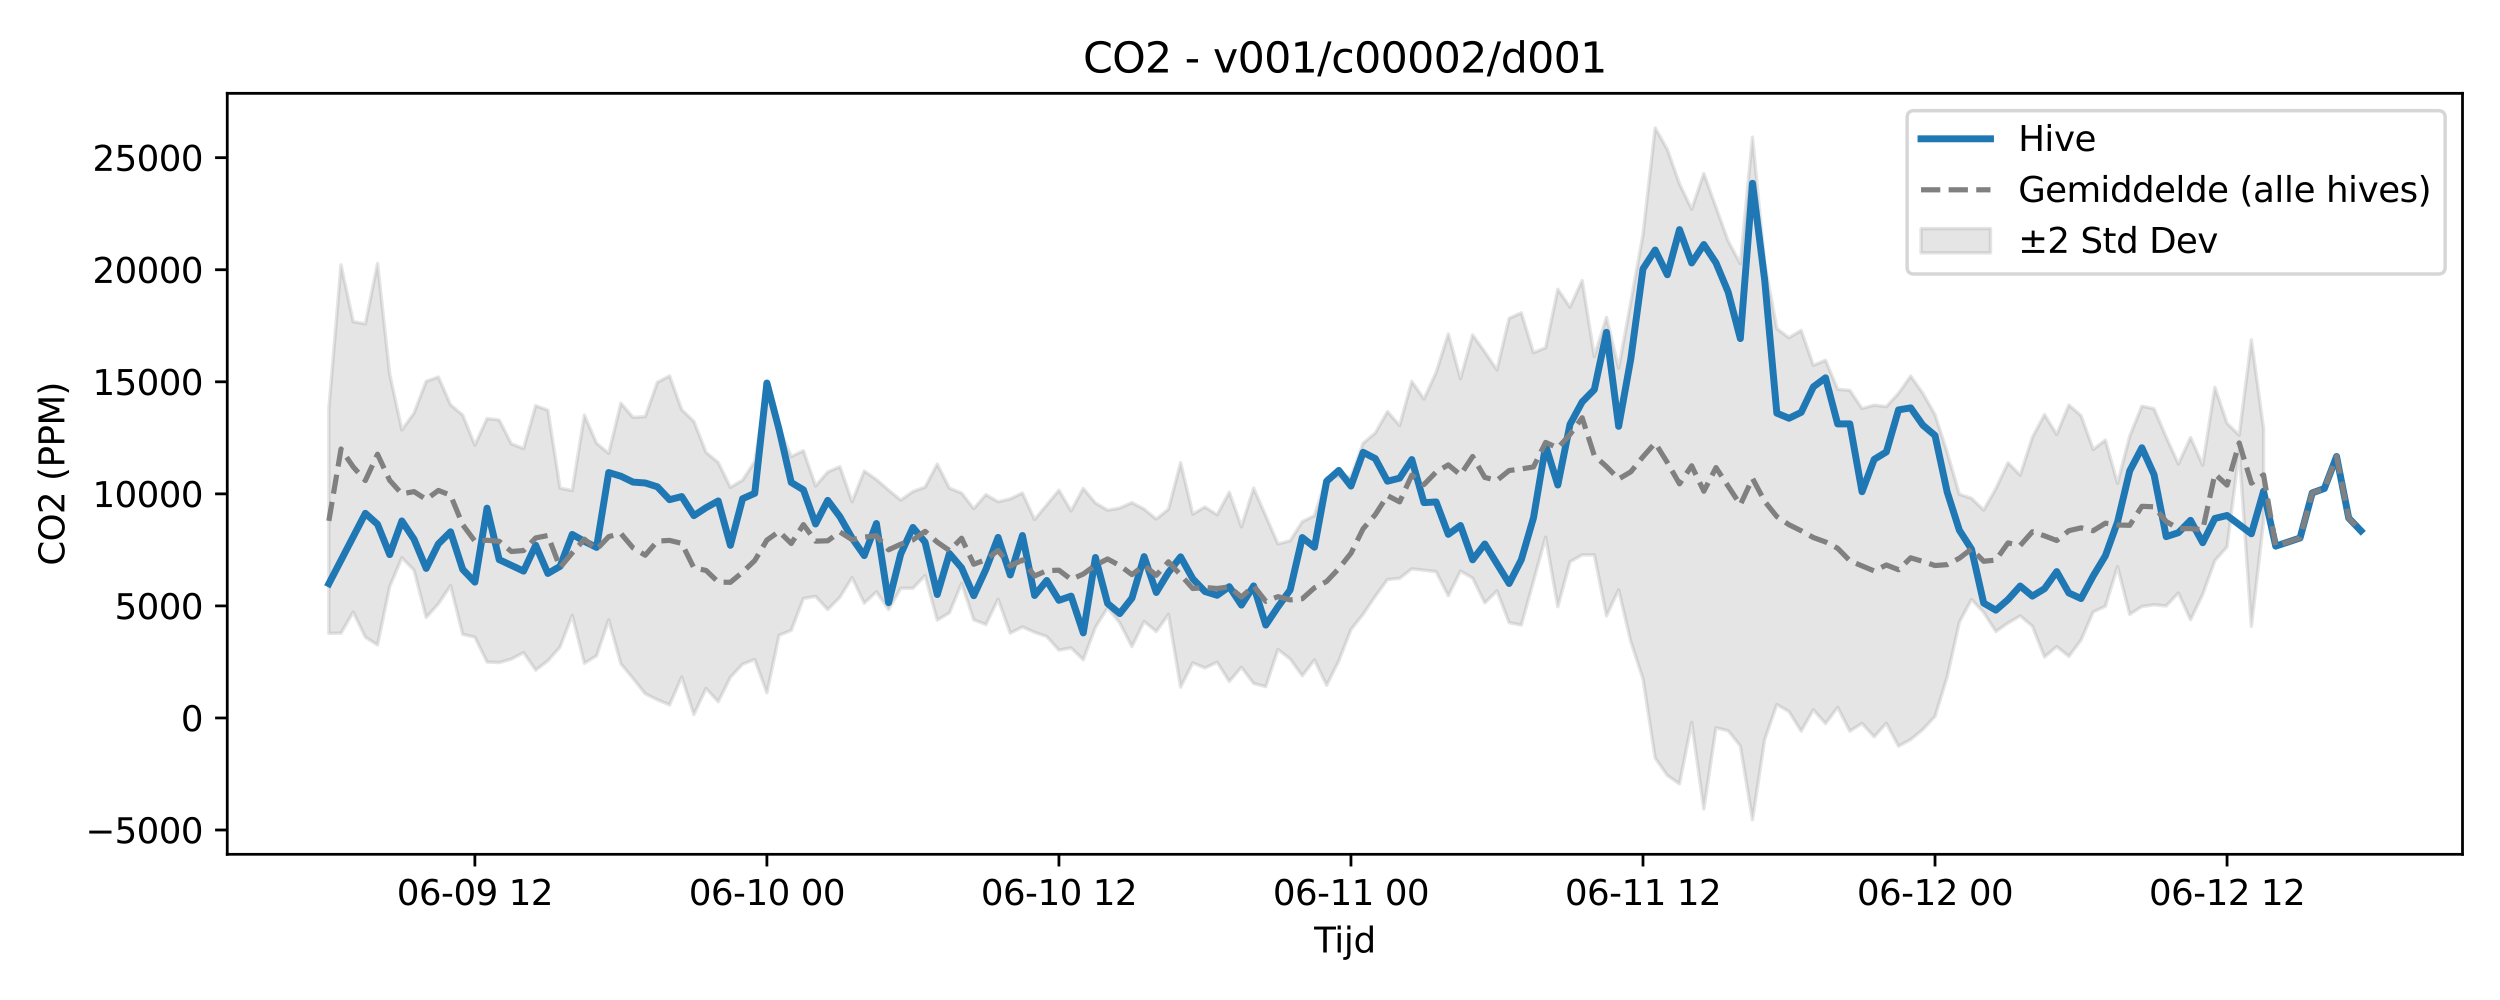 <?xml version="1.0" encoding="utf-8" standalone="no"?>
<!DOCTYPE svg PUBLIC "-//W3C//DTD SVG 1.1//EN"
  "http://www.w3.org/Graphics/SVG/1.1/DTD/svg11.dtd">
<svg xmlns:xlink="http://www.w3.org/1999/xlink" width="720pt" height="288pt" viewBox="0 0 720 288" xmlns="http://www.w3.org/2000/svg" version="1.1">
 <defs>
  <style type="text/css">*{stroke-linejoin: round; stroke-linecap: butt}</style>
 </defs>
 <g id="figure_1">
  <g id="patch_1">
   <path d="M 0 288 
L 720 288 
L 720 0 
L 0 0 
z
" style="fill: #ffffff"/>
  </g>
  <g id="axes_1">
   <g id="patch_2">
    <path d="M 65.45 246.04 
L 709.2 246.04 
L 709.2 26.88 
L 65.45 26.88 
z
" style="fill: #ffffff"/>
   </g>
   <g id="FillBetweenPolyCollection_1">
    <defs>
     <path id="m95bc8ac17f" d="M 94.711 -170.362 
L 94.711 -105.608 
L 98.216 -105.667 
L 101.72 -111.736 
L 105.224 -104.49 
L 108.729 -102.254 
L 112.233 -119.076 
L 115.737 -127.351 
L 119.242 -123.786 
L 122.746 -110.171 
L 126.251 -114.088 
L 129.755 -119.336 
L 133.259 -105.314 
L 136.764 -104.504 
L 140.268 -97.335 
L 143.772 -97.177 
L 147.277 -98.163 
L 150.781 -100.057 
L 154.285 -95.012 
L 157.79 -97.695 
L 161.294 -101.659 
L 164.798 -110.799 
L 168.303 -96.98 
L 171.807 -99.143 
L 175.312 -109.472 
L 178.816 -96.816 
L 182.32 -92.606 
L 185.825 -88.187 
L 189.329 -86.468 
L 192.833 -84.993 
L 196.338 -93.028 
L 199.842 -82.207 
L 203.346 -89.719 
L 206.851 -85.913 
L 210.355 -92.959 
L 213.859 -96.705 
L 217.364 -98.048 
L 220.868 -88.462 
L 224.372 -105.051 
L 227.877 -106.446 
L 231.381 -115.63 
L 234.886 -116.232 
L 238.39 -112.45 
L 241.894 -115.993 
L 245.399 -121.655 
L 248.903 -114.295 
L 252.407 -117.542 
L 255.912 -112.461 
L 259.416 -118.574 
L 262.92 -118.573 
L 266.425 -122.231 
L 269.929 -109.398 
L 273.433 -111.501 
L 276.938 -119.966 
L 280.442 -109.494 
L 283.947 -108.139 
L 287.451 -115.425 
L 290.955 -105.657 
L 294.46 -107.45 
L 297.964 -105.893 
L 301.468 -104.692 
L 304.973 -100.757 
L 308.477 -101.395 
L 311.981 -98.008 
L 315.486 -107.343 
L 318.99 -112.953 
L 322.494 -108.597 
L 325.999 -101.781 
L 329.503 -109.017 
L 333.007 -106.128 
L 336.512 -111.037 
L 340.016 -90.12 
L 343.521 -97.076 
L 347.025 -95.622 
L 350.529 -97.276 
L 354.034 -91.741 
L 357.538 -95.83 
L 361.042 -91.153 
L 364.547 -90.254 
L 368.051 -100.965 
L 371.555 -98.223 
L 375.06 -93.38 
L 378.564 -97.934 
L 382.068 -90.638 
L 385.573 -97.667 
L 389.077 -106.684 
L 392.582 -111.089 
L 396.086 -116.275 
L 399.59 -121.079 
L 403.095 -121.437 
L 406.599 -124.173 
L 410.103 -123.781 
L 413.608 -123.364 
L 417.112 -116.416 
L 420.616 -123.534 
L 424.121 -121.498 
L 427.625 -114.367 
L 431.129 -117.801 
L 434.634 -108.666 
L 438.138 -107.972 
L 441.643 -120.616 
L 445.147 -133.316 
L 448.651 -113.282 
L 452.156 -126.2 
L 455.66 -128.179 
L 459.164 -128.191 
L 462.669 -110.651 
L 466.173 -118.142 
L 469.677 -103.223 
L 473.182 -92.496 
L 476.686 -69.696 
L 480.19 -64.666 
L 483.695 -62.239 
L 487.199 -79.957 
L 490.703 -55.011 
L 494.208 -78.392 
L 497.712 -77.546 
L 501.217 -73.177 
L 504.721 -51.922 
L 508.225 -75.005 
L 511.73 -85.092 
L 515.234 -83.055 
L 518.738 -77.421 
L 522.243 -83.582 
L 525.747 -79.598 
L 529.251 -84.281 
L 532.756 -77.422 
L 536.26 -79.65 
L 539.764 -75.801 
L 543.269 -79.687 
L 546.773 -73.108 
L 550.278 -75.015 
L 553.782 -77.904 
L 557.286 -81.676 
L 560.791 -93.076 
L 564.295 -108.819 
L 567.799 -115.348 
L 571.304 -111.6 
L 574.808 -106.134 
L 578.312 -108.563 
L 581.817 -110.634 
L 585.321 -107.655 
L 588.825 -98.771 
L 592.33 -101.799 
L 595.834 -98.973 
L 599.338 -103.654 
L 602.843 -111.756 
L 606.347 -113.401 
L 609.852 -124.785 
L 613.356 -111.068 
L 616.86 -113.334 
L 620.365 -113.804 
L 623.869 -113.504 
L 627.373 -117.196 
L 630.878 -109.523 
L 634.382 -116.836 
L 637.886 -126.542 
L 641.391 -130.505 
L 644.895 -158.17 
L 648.399 -107.603 
L 651.904 -137.888 
L 651.904 -164.552 
L 651.904 -164.552 
L 648.399 -190.111 
L 644.895 -162.686 
L 641.391 -166.089 
L 637.886 -176.433 
L 634.382 -154.049 
L 630.878 -161.992 
L 627.373 -154.346 
L 623.869 -162.103 
L 620.365 -170.283 
L 616.86 -171.023 
L 613.356 -162.359 
L 609.852 -148.821 
L 606.347 -161.242 
L 602.843 -158.556 
L 599.338 -168.297 
L 595.834 -171.347 
L 592.33 -162.874 
L 588.825 -168.583 
L 585.321 -162.036 
L 581.817 -151.157 
L 578.312 -154.72 
L 574.808 -147.27 
L 571.304 -141.106 
L 567.799 -144.491 
L 564.295 -145.648 
L 560.791 -157.707 
L 557.286 -168.566 
L 553.782 -174.713 
L 550.278 -179.682 
L 546.773 -174.726 
L 543.269 -170.892 
L 539.764 -171.31 
L 536.26 -170.341 
L 532.756 -175.572 
L 529.251 -175.903 
L 525.747 -184.232 
L 522.243 -182.8 
L 518.738 -192.86 
L 515.234 -190.712 
L 511.73 -193.347 
L 508.225 -212.213 
L 504.721 -248.52 
L 501.217 -212.056 
L 497.712 -218.574 
L 494.208 -228.282 
L 490.703 -238.042 
L 487.199 -227.746 
L 483.695 -235.054 
L 480.19 -244.946 
L 476.686 -251.158 
L 473.182 -220.424 
L 469.677 -201.003 
L 466.173 -181.959 
L 462.669 -196.606 
L 459.164 -185.353 
L 455.66 -207.194 
L 452.156 -199.543 
L 448.651 -204.684 
L 445.147 -187.857 
L 441.643 -186.425 
L 438.138 -197.906 
L 434.634 -196.319 
L 431.129 -181.488 
L 427.625 -186.629 
L 424.121 -191.543 
L 420.616 -178.943 
L 417.112 -191.816 
L 413.608 -180.768 
L 410.103 -173.107 
L 406.599 -178.162 
L 403.095 -165.482 
L 399.59 -169.464 
L 396.086 -163.301 
L 392.582 -160.363 
L 389.077 -150.656 
L 385.573 -150.837 
L 382.068 -150.455 
L 378.564 -139.494 
L 375.06 -137.759 
L 371.555 -132.231 
L 368.051 -131.363 
L 364.547 -139.393 
L 361.042 -147.418 
L 357.538 -136.262 
L 354.034 -146.226 
L 350.529 -139.749 
L 347.025 -141.965 
L 343.521 -139.939 
L 340.016 -154.752 
L 336.512 -141.346 
L 333.007 -138.514 
L 329.503 -141.375 
L 325.999 -143.241 
L 322.494 -141.664 
L 318.99 -141.074 
L 315.486 -143.122 
L 311.981 -147.345 
L 308.477 -140.862 
L 304.973 -146.812 
L 301.468 -142.6 
L 297.964 -138.37 
L 294.46 -146.004 
L 290.955 -144.327 
L 287.451 -143.481 
L 283.947 -145.54 
L 280.442 -141.504 
L 276.938 -146.01 
L 273.433 -147.397 
L 269.929 -154.323 
L 266.425 -147.706 
L 262.92 -146.436 
L 259.416 -143.962 
L 255.912 -146.854 
L 252.407 -149.885 
L 248.903 -152.333 
L 245.399 -143.501 
L 241.894 -153.59 
L 238.39 -152.058 
L 234.886 -148.065 
L 231.381 -158.19 
L 227.877 -156.49 
L 224.372 -164.799 
L 220.868 -176.457 
L 217.364 -155.068 
L 213.859 -149.703 
L 210.355 -147.623 
L 206.851 -154.805 
L 203.346 -157.713 
L 199.842 -166.626 
L 196.338 -169.997 
L 192.833 -179.731 
L 189.329 -177.877 
L 185.825 -168.012 
L 182.32 -167.811 
L 178.816 -171.88 
L 175.312 -157.426 
L 171.807 -160.339 
L 168.303 -168.451 
L 164.798 -146.719 
L 161.294 -147.43 
L 157.79 -169.866 
L 154.285 -171.147 
L 150.781 -158.821 
L 147.277 -160.181 
L 143.772 -167.037 
L 140.268 -167.461 
L 136.764 -159.801 
L 133.259 -168.442 
L 129.755 -171.435 
L 126.251 -179.41 
L 122.746 -178.178 
L 119.242 -169.042 
L 115.737 -164.179 
L 112.233 -180.229 
L 108.729 -212.105 
L 105.224 -194.736 
L 101.72 -195.345 
L 98.216 -211.694 
L 94.711 -170.362 
z
" style="stroke: #808080; stroke-opacity: 0.2"/>
    </defs>
    <g clip-path="url(#pda3ca4956a)">
     <use xlink:href="#m95bc8ac17f" x="0" y="288" style="fill: #808080; fill-opacity: 0.2; stroke: #808080; stroke-opacity: 0.2"/>
    </g>
   </g>
   <g id="matplotlib.axis_1">
    <g id="xtick_1">
     <g id="line2d_1">
      <defs>
       <path id="mf63753fd3f" d="M 0 0 
L 0 3.5 
" style="stroke: #000000; stroke-width: 0.8"/>
      </defs>
      <g>
       <use xlink:href="#mf63753fd3f" x="136.764" y="246.04" style="stroke: #000000; stroke-width: 0.8"/>
      </g>
     </g>
     <g id="text_1">
      <!-- 06-09 12 -->
      <g transform="translate(114.283 260.638) scale(0.1 -0.1)">
       <defs>
        <path id="DejaVuSans-30" d="M 2034 4250 
Q 1547 4250 1301 3770 
Q 1056 3291 1056 2328 
Q 1056 1369 1301 889 
Q 1547 409 2034 409 
Q 2525 409 2770 889 
Q 3016 1369 3016 2328 
Q 3016 3291 2770 3770 
Q 2525 4250 2034 4250 
z
M 2034 4750 
Q 2819 4750 3233 4129 
Q 3647 3509 3647 2328 
Q 3647 1150 3233 529 
Q 2819 -91 2034 -91 
Q 1250 -91 836 529 
Q 422 1150 422 2328 
Q 422 3509 836 4129 
Q 1250 4750 2034 4750 
z
" transform="scale(0.016)"/>
        <path id="DejaVuSans-36" d="M 2113 2584 
Q 1688 2584 1439 2293 
Q 1191 2003 1191 1497 
Q 1191 994 1439 701 
Q 1688 409 2113 409 
Q 2538 409 2786 701 
Q 3034 994 3034 1497 
Q 3034 2003 2786 2293 
Q 2538 2584 2113 2584 
z
M 3366 4563 
L 3366 3988 
Q 3128 4100 2886 4159 
Q 2644 4219 2406 4219 
Q 1781 4219 1451 3797 
Q 1122 3375 1075 2522 
Q 1259 2794 1537 2939 
Q 1816 3084 2150 3084 
Q 2853 3084 3261 2657 
Q 3669 2231 3669 1497 
Q 3669 778 3244 343 
Q 2819 -91 2113 -91 
Q 1303 -91 875 529 
Q 447 1150 447 2328 
Q 447 3434 972 4092 
Q 1497 4750 2381 4750 
Q 2619 4750 2861 4703 
Q 3103 4656 3366 4563 
z
" transform="scale(0.016)"/>
        <path id="DejaVuSans-2d" d="M 313 2009 
L 1997 2009 
L 1997 1497 
L 313 1497 
L 313 2009 
z
" transform="scale(0.016)"/>
        <path id="DejaVuSans-39" d="M 703 97 
L 703 672 
Q 941 559 1184 500 
Q 1428 441 1663 441 
Q 2288 441 2617 861 
Q 2947 1281 2994 2138 
Q 2813 1869 2534 1725 
Q 2256 1581 1919 1581 
Q 1219 1581 811 2004 
Q 403 2428 403 3163 
Q 403 3881 828 4315 
Q 1253 4750 1959 4750 
Q 2769 4750 3195 4129 
Q 3622 3509 3622 2328 
Q 3622 1225 3098 567 
Q 2575 -91 1691 -91 
Q 1453 -91 1209 -44 
Q 966 3 703 97 
z
M 1959 2075 
Q 2384 2075 2632 2365 
Q 2881 2656 2881 3163 
Q 2881 3666 2632 3958 
Q 2384 4250 1959 4250 
Q 1534 4250 1286 3958 
Q 1038 3666 1038 3163 
Q 1038 2656 1286 2365 
Q 1534 2075 1959 2075 
z
" transform="scale(0.016)"/>
        <path id="DejaVuSans-20" transform="scale(0.016)"/>
        <path id="DejaVuSans-31" d="M 794 531 
L 1825 531 
L 1825 4091 
L 703 3866 
L 703 4441 
L 1819 4666 
L 2450 4666 
L 2450 531 
L 3481 531 
L 3481 0 
L 794 0 
L 794 531 
z
" transform="scale(0.016)"/>
        <path id="DejaVuSans-32" d="M 1228 531 
L 3431 531 
L 3431 0 
L 469 0 
L 469 531 
Q 828 903 1448 1529 
Q 2069 2156 2228 2338 
Q 2531 2678 2651 2914 
Q 2772 3150 2772 3378 
Q 2772 3750 2511 3984 
Q 2250 4219 1831 4219 
Q 1534 4219 1204 4116 
Q 875 4013 500 3803 
L 500 4441 
Q 881 4594 1212 4672 
Q 1544 4750 1819 4750 
Q 2544 4750 2975 4387 
Q 3406 4025 3406 3419 
Q 3406 3131 3298 2873 
Q 3191 2616 2906 2266 
Q 2828 2175 2409 1742 
Q 1991 1309 1228 531 
z
" transform="scale(0.016)"/>
       </defs>
       <use xlink:href="#DejaVuSans-30"/>
       <use xlink:href="#DejaVuSans-36" transform="translate(63.623 0)"/>
       <use xlink:href="#DejaVuSans-2d" transform="translate(127.246 0)"/>
       <use xlink:href="#DejaVuSans-30" transform="translate(163.33 0)"/>
       <use xlink:href="#DejaVuSans-39" transform="translate(226.953 0)"/>
       <use xlink:href="#DejaVuSans-20" transform="translate(290.576 0)"/>
       <use xlink:href="#DejaVuSans-31" transform="translate(322.363 0)"/>
       <use xlink:href="#DejaVuSans-32" transform="translate(385.986 0)"/>
      </g>
     </g>
    </g>
    <g id="xtick_2">
     <g id="line2d_2">
      <g>
       <use xlink:href="#mf63753fd3f" x="220.868" y="246.04" style="stroke: #000000; stroke-width: 0.8"/>
      </g>
     </g>
     <g id="text_2">
      <!-- 06-10 00 -->
      <g transform="translate(198.388 260.638) scale(0.1 -0.1)">
       <use xlink:href="#DejaVuSans-30"/>
       <use xlink:href="#DejaVuSans-36" transform="translate(63.623 0)"/>
       <use xlink:href="#DejaVuSans-2d" transform="translate(127.246 0)"/>
       <use xlink:href="#DejaVuSans-31" transform="translate(163.33 0)"/>
       <use xlink:href="#DejaVuSans-30" transform="translate(226.953 0)"/>
       <use xlink:href="#DejaVuSans-20" transform="translate(290.576 0)"/>
       <use xlink:href="#DejaVuSans-30" transform="translate(322.363 0)"/>
       <use xlink:href="#DejaVuSans-30" transform="translate(385.986 0)"/>
      </g>
     </g>
    </g>
    <g id="xtick_3">
     <g id="line2d_3">
      <g>
       <use xlink:href="#mf63753fd3f" x="304.973" y="246.04" style="stroke: #000000; stroke-width: 0.8"/>
      </g>
     </g>
     <g id="text_3">
      <!-- 06-10 12 -->
      <g transform="translate(282.492 260.638) scale(0.1 -0.1)">
       <use xlink:href="#DejaVuSans-30"/>
       <use xlink:href="#DejaVuSans-36" transform="translate(63.623 0)"/>
       <use xlink:href="#DejaVuSans-2d" transform="translate(127.246 0)"/>
       <use xlink:href="#DejaVuSans-31" transform="translate(163.33 0)"/>
       <use xlink:href="#DejaVuSans-30" transform="translate(226.953 0)"/>
       <use xlink:href="#DejaVuSans-20" transform="translate(290.576 0)"/>
       <use xlink:href="#DejaVuSans-31" transform="translate(322.363 0)"/>
       <use xlink:href="#DejaVuSans-32" transform="translate(385.986 0)"/>
      </g>
     </g>
    </g>
    <g id="xtick_4">
     <g id="line2d_4">
      <g>
       <use xlink:href="#mf63753fd3f" x="389.077" y="246.04" style="stroke: #000000; stroke-width: 0.8"/>
      </g>
     </g>
     <g id="text_4">
      <!-- 06-11 00 -->
      <g transform="translate(366.597 260.638) scale(0.1 -0.1)">
       <use xlink:href="#DejaVuSans-30"/>
       <use xlink:href="#DejaVuSans-36" transform="translate(63.623 0)"/>
       <use xlink:href="#DejaVuSans-2d" transform="translate(127.246 0)"/>
       <use xlink:href="#DejaVuSans-31" transform="translate(163.33 0)"/>
       <use xlink:href="#DejaVuSans-31" transform="translate(226.953 0)"/>
       <use xlink:href="#DejaVuSans-20" transform="translate(290.576 0)"/>
       <use xlink:href="#DejaVuSans-30" transform="translate(322.363 0)"/>
       <use xlink:href="#DejaVuSans-30" transform="translate(385.986 0)"/>
      </g>
     </g>
    </g>
    <g id="xtick_5">
     <g id="line2d_5">
      <g>
       <use xlink:href="#mf63753fd3f" x="473.182" y="246.04" style="stroke: #000000; stroke-width: 0.8"/>
      </g>
     </g>
     <g id="text_5">
      <!-- 06-11 12 -->
      <g transform="translate(450.701 260.638) scale(0.1 -0.1)">
       <use xlink:href="#DejaVuSans-30"/>
       <use xlink:href="#DejaVuSans-36" transform="translate(63.623 0)"/>
       <use xlink:href="#DejaVuSans-2d" transform="translate(127.246 0)"/>
       <use xlink:href="#DejaVuSans-31" transform="translate(163.33 0)"/>
       <use xlink:href="#DejaVuSans-31" transform="translate(226.953 0)"/>
       <use xlink:href="#DejaVuSans-20" transform="translate(290.576 0)"/>
       <use xlink:href="#DejaVuSans-31" transform="translate(322.363 0)"/>
       <use xlink:href="#DejaVuSans-32" transform="translate(385.986 0)"/>
      </g>
     </g>
    </g>
    <g id="xtick_6">
     <g id="line2d_6">
      <g>
       <use xlink:href="#mf63753fd3f" x="557.286" y="246.04" style="stroke: #000000; stroke-width: 0.8"/>
      </g>
     </g>
     <g id="text_6">
      <!-- 06-12 00 -->
      <g transform="translate(534.806 260.638) scale(0.1 -0.1)">
       <use xlink:href="#DejaVuSans-30"/>
       <use xlink:href="#DejaVuSans-36" transform="translate(63.623 0)"/>
       <use xlink:href="#DejaVuSans-2d" transform="translate(127.246 0)"/>
       <use xlink:href="#DejaVuSans-31" transform="translate(163.33 0)"/>
       <use xlink:href="#DejaVuSans-32" transform="translate(226.953 0)"/>
       <use xlink:href="#DejaVuSans-20" transform="translate(290.576 0)"/>
       <use xlink:href="#DejaVuSans-30" transform="translate(322.363 0)"/>
       <use xlink:href="#DejaVuSans-30" transform="translate(385.986 0)"/>
      </g>
     </g>
    </g>
    <g id="xtick_7">
     <g id="line2d_7">
      <g>
       <use xlink:href="#mf63753fd3f" x="641.391" y="246.04" style="stroke: #000000; stroke-width: 0.8"/>
      </g>
     </g>
     <g id="text_7">
      <!-- 06-12 12 -->
      <g transform="translate(618.91 260.638) scale(0.1 -0.1)">
       <use xlink:href="#DejaVuSans-30"/>
       <use xlink:href="#DejaVuSans-36" transform="translate(63.623 0)"/>
       <use xlink:href="#DejaVuSans-2d" transform="translate(127.246 0)"/>
       <use xlink:href="#DejaVuSans-31" transform="translate(163.33 0)"/>
       <use xlink:href="#DejaVuSans-32" transform="translate(226.953 0)"/>
       <use xlink:href="#DejaVuSans-20" transform="translate(290.576 0)"/>
       <use xlink:href="#DejaVuSans-31" transform="translate(322.363 0)"/>
       <use xlink:href="#DejaVuSans-32" transform="translate(385.986 0)"/>
      </g>
     </g>
    </g>
    <g id="text_8">
     <!-- Tijd -->
     <g transform="translate(378.475 274.317) scale(0.1 -0.1)">
      <defs>
       <path id="DejaVuSans-54" d="M -19 4666 
L 3928 4666 
L 3928 4134 
L 2272 4134 
L 2272 0 
L 1638 0 
L 1638 4134 
L -19 4134 
L -19 4666 
z
" transform="scale(0.016)"/>
       <path id="DejaVuSans-69" d="M 603 3500 
L 1178 3500 
L 1178 0 
L 603 0 
L 603 3500 
z
M 603 4863 
L 1178 4863 
L 1178 4134 
L 603 4134 
L 603 4863 
z
" transform="scale(0.016)"/>
       <path id="DejaVuSans-6a" d="M 603 3500 
L 1178 3500 
L 1178 -63 
Q 1178 -731 923 -1031 
Q 669 -1331 103 -1331 
L -116 -1331 
L -116 -844 
L 38 -844 
Q 366 -844 484 -692 
Q 603 -541 603 -63 
L 603 3500 
z
M 603 4863 
L 1178 4863 
L 1178 4134 
L 603 4134 
L 603 4863 
z
" transform="scale(0.016)"/>
       <path id="DejaVuSans-64" d="M 2906 2969 
L 2906 4863 
L 3481 4863 
L 3481 0 
L 2906 0 
L 2906 525 
Q 2725 213 2448 61 
Q 2172 -91 1784 -91 
Q 1150 -91 751 415 
Q 353 922 353 1747 
Q 353 2572 751 3078 
Q 1150 3584 1784 3584 
Q 2172 3584 2448 3432 
Q 2725 3281 2906 2969 
z
M 947 1747 
Q 947 1113 1208 752 
Q 1469 391 1925 391 
Q 2381 391 2643 752 
Q 2906 1113 2906 1747 
Q 2906 2381 2643 2742 
Q 2381 3103 1925 3103 
Q 1469 3103 1208 2742 
Q 947 2381 947 1747 
z
" transform="scale(0.016)"/>
      </defs>
      <use xlink:href="#DejaVuSans-54"/>
      <use xlink:href="#DejaVuSans-69" transform="translate(57.959 0)"/>
      <use xlink:href="#DejaVuSans-6a" transform="translate(85.742 0)"/>
      <use xlink:href="#DejaVuSans-64" transform="translate(113.525 0)"/>
     </g>
    </g>
   </g>
   <g id="matplotlib.axis_2">
    <g id="ytick_1">
     <g id="line2d_8">
      <defs>
       <path id="ma2cdf9a657" d="M 0 0 
L -3.5 0 
" style="stroke: #000000; stroke-width: 0.8"/>
      </defs>
      <g>
       <use xlink:href="#ma2cdf9a657" x="65.45" y="239.047" style="stroke: #000000; stroke-width: 0.8"/>
      </g>
     </g>
     <g id="text_9">
      <!-- −5000 -->
      <g transform="translate(24.62 242.846) scale(0.1 -0.1)">
       <defs>
        <path id="DejaVuSans-2212" d="M 678 2272 
L 4684 2272 
L 4684 1741 
L 678 1741 
L 678 2272 
z
" transform="scale(0.016)"/>
        <path id="DejaVuSans-35" d="M 691 4666 
L 3169 4666 
L 3169 4134 
L 1269 4134 
L 1269 2991 
Q 1406 3038 1543 3061 
Q 1681 3084 1819 3084 
Q 2600 3084 3056 2656 
Q 3513 2228 3513 1497 
Q 3513 744 3044 326 
Q 2575 -91 1722 -91 
Q 1428 -91 1123 -41 
Q 819 9 494 109 
L 494 744 
Q 775 591 1075 516 
Q 1375 441 1709 441 
Q 2250 441 2565 725 
Q 2881 1009 2881 1497 
Q 2881 1984 2565 2268 
Q 2250 2553 1709 2553 
Q 1456 2553 1204 2497 
Q 953 2441 691 2322 
L 691 4666 
z
" transform="scale(0.016)"/>
       </defs>
       <use xlink:href="#DejaVuSans-2212"/>
       <use xlink:href="#DejaVuSans-35" transform="translate(83.789 0)"/>
       <use xlink:href="#DejaVuSans-30" transform="translate(147.412 0)"/>
       <use xlink:href="#DejaVuSans-30" transform="translate(211.035 0)"/>
       <use xlink:href="#DejaVuSans-30" transform="translate(274.658 0)"/>
      </g>
     </g>
    </g>
    <g id="ytick_2">
     <g id="line2d_9">
      <g>
       <use xlink:href="#ma2cdf9a657" x="65.45" y="206.774" style="stroke: #000000; stroke-width: 0.8"/>
      </g>
     </g>
     <g id="text_10">
      <!-- 0 -->
      <g transform="translate(52.087 210.573) scale(0.1 -0.1)">
       <use xlink:href="#DejaVuSans-30"/>
      </g>
     </g>
    </g>
    <g id="ytick_3">
     <g id="line2d_10">
      <g>
       <use xlink:href="#ma2cdf9a657" x="65.45" y="174.5" style="stroke: #000000; stroke-width: 0.8"/>
      </g>
     </g>
     <g id="text_11">
      <!-- 5000 -->
      <g transform="translate(33 178.299) scale(0.1 -0.1)">
       <use xlink:href="#DejaVuSans-35"/>
       <use xlink:href="#DejaVuSans-30" transform="translate(63.623 0)"/>
       <use xlink:href="#DejaVuSans-30" transform="translate(127.246 0)"/>
       <use xlink:href="#DejaVuSans-30" transform="translate(190.869 0)"/>
      </g>
     </g>
    </g>
    <g id="ytick_4">
     <g id="line2d_11">
      <g>
       <use xlink:href="#ma2cdf9a657" x="65.45" y="142.227" style="stroke: #000000; stroke-width: 0.8"/>
      </g>
     </g>
     <g id="text_12">
      <!-- 10000 -->
      <g transform="translate(26.637 146.026) scale(0.1 -0.1)">
       <use xlink:href="#DejaVuSans-31"/>
       <use xlink:href="#DejaVuSans-30" transform="translate(63.623 0)"/>
       <use xlink:href="#DejaVuSans-30" transform="translate(127.246 0)"/>
       <use xlink:href="#DejaVuSans-30" transform="translate(190.869 0)"/>
       <use xlink:href="#DejaVuSans-30" transform="translate(254.492 0)"/>
      </g>
     </g>
    </g>
    <g id="ytick_5">
     <g id="line2d_12">
      <g>
       <use xlink:href="#ma2cdf9a657" x="65.45" y="109.953" style="stroke: #000000; stroke-width: 0.8"/>
      </g>
     </g>
     <g id="text_13">
      <!-- 15000 -->
      <g transform="translate(26.637 113.752) scale(0.1 -0.1)">
       <use xlink:href="#DejaVuSans-31"/>
       <use xlink:href="#DejaVuSans-35" transform="translate(63.623 0)"/>
       <use xlink:href="#DejaVuSans-30" transform="translate(127.246 0)"/>
       <use xlink:href="#DejaVuSans-30" transform="translate(190.869 0)"/>
       <use xlink:href="#DejaVuSans-30" transform="translate(254.492 0)"/>
      </g>
     </g>
    </g>
    <g id="ytick_6">
     <g id="line2d_13">
      <g>
       <use xlink:href="#ma2cdf9a657" x="65.45" y="77.679" style="stroke: #000000; stroke-width: 0.8"/>
      </g>
     </g>
     <g id="text_14">
      <!-- 20000 -->
      <g transform="translate(26.637 81.479) scale(0.1 -0.1)">
       <use xlink:href="#DejaVuSans-32"/>
       <use xlink:href="#DejaVuSans-30" transform="translate(63.623 0)"/>
       <use xlink:href="#DejaVuSans-30" transform="translate(127.246 0)"/>
       <use xlink:href="#DejaVuSans-30" transform="translate(190.869 0)"/>
       <use xlink:href="#DejaVuSans-30" transform="translate(254.492 0)"/>
      </g>
     </g>
    </g>
    <g id="ytick_7">
     <g id="line2d_14">
      <g>
       <use xlink:href="#ma2cdf9a657" x="65.45" y="45.406" style="stroke: #000000; stroke-width: 0.8"/>
      </g>
     </g>
     <g id="text_15">
      <!-- 25000 -->
      <g transform="translate(26.637 49.205) scale(0.1 -0.1)">
       <use xlink:href="#DejaVuSans-32"/>
       <use xlink:href="#DejaVuSans-35" transform="translate(63.623 0)"/>
       <use xlink:href="#DejaVuSans-30" transform="translate(127.246 0)"/>
       <use xlink:href="#DejaVuSans-30" transform="translate(190.869 0)"/>
       <use xlink:href="#DejaVuSans-30" transform="translate(254.492 0)"/>
      </g>
     </g>
    </g>
    <g id="text_16">
     <!-- CO2 (PPM) -->
     <g transform="translate(18.541 162.903) rotate(-90) scale(0.1 -0.1)">
      <defs>
       <path id="DejaVuSans-43" d="M 4122 4306 
L 4122 3641 
Q 3803 3938 3442 4084 
Q 3081 4231 2675 4231 
Q 1875 4231 1450 3742 
Q 1025 3253 1025 2328 
Q 1025 1406 1450 917 
Q 1875 428 2675 428 
Q 3081 428 3442 575 
Q 3803 722 4122 1019 
L 4122 359 
Q 3791 134 3420 21 
Q 3050 -91 2638 -91 
Q 1578 -91 968 557 
Q 359 1206 359 2328 
Q 359 3453 968 4101 
Q 1578 4750 2638 4750 
Q 3056 4750 3426 4639 
Q 3797 4528 4122 4306 
z
" transform="scale(0.016)"/>
       <path id="DejaVuSans-4f" d="M 2522 4238 
Q 1834 4238 1429 3725 
Q 1025 3213 1025 2328 
Q 1025 1447 1429 934 
Q 1834 422 2522 422 
Q 3209 422 3611 934 
Q 4013 1447 4013 2328 
Q 4013 3213 3611 3725 
Q 3209 4238 2522 4238 
z
M 2522 4750 
Q 3503 4750 4090 4092 
Q 4678 3434 4678 2328 
Q 4678 1225 4090 567 
Q 3503 -91 2522 -91 
Q 1538 -91 948 565 
Q 359 1222 359 2328 
Q 359 3434 948 4092 
Q 1538 4750 2522 4750 
z
" transform="scale(0.016)"/>
       <path id="DejaVuSans-28" d="M 1984 4856 
Q 1566 4138 1362 3434 
Q 1159 2731 1159 2009 
Q 1159 1288 1364 580 
Q 1569 -128 1984 -844 
L 1484 -844 
Q 1016 -109 783 600 
Q 550 1309 550 2009 
Q 550 2706 781 3412 
Q 1013 4119 1484 4856 
L 1984 4856 
z
" transform="scale(0.016)"/>
       <path id="DejaVuSans-50" d="M 1259 4147 
L 1259 2394 
L 2053 2394 
Q 2494 2394 2734 2622 
Q 2975 2850 2975 3272 
Q 2975 3691 2734 3919 
Q 2494 4147 2053 4147 
L 1259 4147 
z
M 628 4666 
L 2053 4666 
Q 2838 4666 3239 4311 
Q 3641 3956 3641 3272 
Q 3641 2581 3239 2228 
Q 2838 1875 2053 1875 
L 1259 1875 
L 1259 0 
L 628 0 
L 628 4666 
z
" transform="scale(0.016)"/>
       <path id="DejaVuSans-4d" d="M 628 4666 
L 1569 4666 
L 2759 1491 
L 3956 4666 
L 4897 4666 
L 4897 0 
L 4281 0 
L 4281 4097 
L 3078 897 
L 2444 897 
L 1241 4097 
L 1241 0 
L 628 0 
L 628 4666 
z
" transform="scale(0.016)"/>
       <path id="DejaVuSans-29" d="M 513 4856 
L 1013 4856 
Q 1481 4119 1714 3412 
Q 1947 2706 1947 2009 
Q 1947 1309 1714 600 
Q 1481 -109 1013 -844 
L 513 -844 
Q 928 -128 1133 580 
Q 1338 1288 1338 2009 
Q 1338 2731 1133 3434 
Q 928 4138 513 4856 
z
" transform="scale(0.016)"/>
      </defs>
      <use xlink:href="#DejaVuSans-43"/>
      <use xlink:href="#DejaVuSans-4f" transform="translate(69.824 0)"/>
      <use xlink:href="#DejaVuSans-32" transform="translate(148.535 0)"/>
      <use xlink:href="#DejaVuSans-20" transform="translate(212.158 0)"/>
      <use xlink:href="#DejaVuSans-28" transform="translate(243.945 0)"/>
      <use xlink:href="#DejaVuSans-50" transform="translate(282.959 0)"/>
      <use xlink:href="#DejaVuSans-50" transform="translate(343.262 0)"/>
      <use xlink:href="#DejaVuSans-4d" transform="translate(403.564 0)"/>
      <use xlink:href="#DejaVuSans-29" transform="translate(489.844 0)"/>
     </g>
    </g>
   </g>
   <g id="line2d_15">
    <path d="M 94.711 168.097 
L 105.224 147.842 
L 108.729 150.986 
L 112.233 159.723 
L 115.737 150.034 
L 119.242 155.31 
L 122.746 163.701 
L 126.251 156.636 
L 129.755 153.163 
L 133.259 163.989 
L 136.764 167.652 
L 140.268 146.351 
L 143.772 161.18 
L 150.781 164.48 
L 154.285 157.038 
L 157.79 165.152 
L 161.294 163.108 
L 164.798 153.916 
L 168.303 155.895 
L 171.807 157.649 
L 175.312 136.086 
L 178.816 137.149 
L 182.32 138.849 
L 185.825 139.096 
L 189.329 140.2 
L 192.833 143.907 
L 196.338 143.01 
L 199.842 148.505 
L 203.346 146.209 
L 206.851 144.271 
L 210.355 157.042 
L 213.859 143.629 
L 217.364 142.082 
L 220.868 110.31 
L 224.372 123.691 
L 227.877 138.941 
L 231.381 141.075 
L 234.886 150.912 
L 238.39 144.108 
L 241.894 148.81 
L 245.399 154.977 
L 248.903 160.009 
L 252.407 150.776 
L 255.912 173.56 
L 259.416 159.54 
L 262.92 151.909 
L 266.425 156.153 
L 269.929 171.221 
L 273.433 159.422 
L 276.938 163.534 
L 280.442 171.553 
L 283.947 163.96 
L 287.451 154.774 
L 290.955 165.593 
L 294.46 154.229 
L 297.964 171.503 
L 301.468 167.184 
L 304.973 172.891 
L 308.477 171.686 
L 311.981 182.269 
L 315.486 160.56 
L 318.99 173.797 
L 322.494 176.714 
L 325.999 172.251 
L 329.503 160.313 
L 333.007 170.624 
L 336.512 164.857 
L 340.016 160.374 
L 343.521 166.69 
L 347.025 170.356 
L 350.529 171.443 
L 354.034 168.96 
L 357.538 174.268 
L 361.042 168.751 
L 364.547 180.023 
L 368.051 174.767 
L 371.555 169.919 
L 375.06 154.813 
L 378.564 157.6 
L 382.068 138.616 
L 385.573 135.488 
L 389.077 139.987 
L 392.582 130.26 
L 396.086 132.071 
L 399.59 138.588 
L 403.095 137.705 
L 406.599 132.355 
L 410.103 144.759 
L 413.608 144.563 
L 417.112 153.892 
L 420.616 151.343 
L 424.121 161.227 
L 427.625 156.669 
L 434.634 168.042 
L 438.138 161.188 
L 441.643 149.127 
L 445.147 128.314 
L 448.651 139.68 
L 452.156 122.23 
L 455.66 115.759 
L 459.164 112.204 
L 462.669 95.701 
L 466.173 122.785 
L 469.677 103.322 
L 473.182 77.428 
L 476.686 72.01 
L 480.19 79.125 
L 483.695 66.129 
L 487.199 75.73 
L 490.703 70.424 
L 494.208 75.701 
L 497.712 84.113 
L 501.217 97.506 
L 504.721 52.786 
L 508.225 80.649 
L 511.73 118.996 
L 515.234 120.461 
L 518.738 118.757 
L 522.243 111.415 
L 525.747 108.814 
L 529.251 122.096 
L 532.756 122.066 
L 536.26 141.613 
L 539.764 132.304 
L 543.269 130.158 
L 546.773 118.047 
L 550.278 117.464 
L 553.782 122.449 
L 557.286 125.423 
L 560.791 141.71 
L 564.295 152.696 
L 567.799 158.168 
L 571.304 173.691 
L 574.808 175.726 
L 578.312 172.673 
L 581.817 168.772 
L 585.321 171.679 
L 588.825 169.546 
L 592.33 164.624 
L 595.834 170.776 
L 599.338 172.385 
L 602.843 165.864 
L 606.347 160.067 
L 609.852 150.33 
L 613.356 135.617 
L 616.86 128.959 
L 620.365 136.711 
L 623.869 154.555 
L 627.373 153.416 
L 630.878 149.862 
L 634.382 156.298 
L 637.886 149.307 
L 641.391 148.462 
L 648.399 153.729 
L 651.904 141.494 
L 655.408 157.289 
L 662.417 154.946 
L 665.921 141.965 
L 669.426 140.682 
L 672.93 131.476 
L 676.434 149.198 
L 679.939 152.874 
L 679.939 152.874 
" clip-path="url(#pda3ca4956a)" style="fill: none; stroke: #1f77b4; stroke-width: 2; stroke-linecap: square"/>
   </g>
   <g id="line2d_16">
    <path d="M 94.711 150.015 
L 98.216 129.319 
L 101.72 134.459 
L 105.224 138.387 
L 108.729 130.821 
L 112.233 138.348 
L 115.737 142.235 
L 119.242 141.586 
L 122.746 143.825 
L 126.251 141.251 
L 129.755 142.615 
L 133.259 151.122 
L 136.764 155.847 
L 140.268 155.602 
L 143.772 155.893 
L 147.277 158.828 
L 150.781 158.561 
L 154.285 154.92 
L 157.79 154.219 
L 161.294 163.456 
L 164.798 159.241 
L 168.303 155.285 
L 171.807 158.259 
L 175.312 154.551 
L 178.816 153.652 
L 182.32 157.792 
L 185.825 159.9 
L 189.329 155.828 
L 192.833 155.638 
L 196.338 156.487 
L 199.842 163.583 
L 203.346 164.284 
L 206.851 167.641 
L 210.355 167.709 
L 213.859 164.796 
L 217.364 161.442 
L 220.868 155.541 
L 224.372 153.075 
L 227.877 156.532 
L 231.381 151.09 
L 234.886 155.851 
L 238.39 155.746 
L 241.894 153.209 
L 245.399 155.422 
L 248.903 154.686 
L 252.407 154.287 
L 255.912 158.343 
L 259.416 156.732 
L 262.92 155.496 
L 266.425 153.032 
L 269.929 156.14 
L 273.433 158.551 
L 276.938 155.012 
L 280.442 162.501 
L 283.947 161.161 
L 287.451 158.547 
L 290.955 163.008 
L 294.46 161.273 
L 297.964 165.869 
L 301.468 164.354 
L 304.973 164.215 
L 308.477 166.871 
L 311.981 165.324 
L 315.486 162.768 
L 318.99 160.986 
L 322.494 162.87 
L 325.999 165.489 
L 329.503 162.804 
L 333.007 165.679 
L 336.512 161.809 
L 340.016 165.564 
L 343.521 169.493 
L 347.025 169.206 
L 350.529 169.488 
L 354.034 169.016 
L 357.538 171.954 
L 361.042 168.715 
L 364.547 173.177 
L 368.051 171.836 
L 371.555 172.773 
L 375.06 172.431 
L 378.564 169.286 
L 382.068 167.453 
L 385.573 163.748 
L 389.077 159.33 
L 392.582 152.274 
L 396.086 148.212 
L 399.59 142.729 
L 403.095 144.54 
L 406.599 136.833 
L 410.103 139.556 
L 413.608 135.934 
L 417.112 133.884 
L 420.616 136.761 
L 424.121 131.479 
L 427.625 137.502 
L 431.129 138.356 
L 434.634 135.508 
L 438.138 135.061 
L 441.643 134.479 
L 445.147 127.414 
L 448.651 129.017 
L 452.156 125.129 
L 455.66 120.314 
L 459.164 131.228 
L 462.669 134.372 
L 466.173 137.95 
L 469.677 135.887 
L 473.182 131.54 
L 476.686 127.573 
L 480.19 133.194 
L 483.695 139.353 
L 487.199 134.149 
L 490.703 141.473 
L 494.208 134.663 
L 501.217 145.384 
L 504.721 137.779 
L 508.225 144.391 
L 511.73 148.78 
L 515.234 151.116 
L 518.738 152.86 
L 522.243 154.809 
L 525.747 156.085 
L 529.251 157.908 
L 532.756 161.503 
L 539.764 164.445 
L 543.269 162.711 
L 546.773 164.083 
L 550.278 160.652 
L 553.782 161.692 
L 557.286 162.879 
L 560.791 162.608 
L 564.295 160.767 
L 567.799 158.081 
L 571.304 161.647 
L 574.808 161.298 
L 578.312 156.359 
L 581.817 157.105 
L 585.321 153.155 
L 588.825 154.323 
L 592.33 155.664 
L 595.834 152.84 
L 599.338 152.024 
L 602.843 152.844 
L 606.347 150.679 
L 609.852 151.197 
L 613.356 151.286 
L 616.86 145.822 
L 620.365 145.956 
L 623.869 150.197 
L 627.373 152.229 
L 630.878 152.243 
L 634.382 152.558 
L 637.886 136.512 
L 641.391 139.703 
L 644.895 127.572 
L 648.399 139.143 
L 651.904 136.78 
L 655.408 157.289 
L 662.417 154.946 
L 665.921 141.965 
L 669.426 140.682 
L 672.93 131.476 
L 676.434 149.198 
L 679.939 152.874 
L 679.939 152.874 
" clip-path="url(#pda3ca4956a)" style="fill: none; stroke-dasharray: 5.55,2.4; stroke-dashoffset: 0; stroke: #808080; stroke-width: 1.5"/>
   </g>
   <g id="patch_3">
    <path d="M 65.45 246.04 
L 65.45 26.88 
" style="fill: none; stroke: #000000; stroke-width: 0.8; stroke-linejoin: miter; stroke-linecap: square"/>
   </g>
   <g id="patch_4">
    <path d="M 709.2 246.04 
L 709.2 26.88 
" style="fill: none; stroke: #000000; stroke-width: 0.8; stroke-linejoin: miter; stroke-linecap: square"/>
   </g>
   <g id="patch_5">
    <path d="M 65.45 246.04 
L 709.2 246.04 
" style="fill: none; stroke: #000000; stroke-width: 0.8; stroke-linejoin: miter; stroke-linecap: square"/>
   </g>
   <g id="patch_6">
    <path d="M 65.45 26.88 
L 709.2 26.88 
" style="fill: none; stroke: #000000; stroke-width: 0.8; stroke-linejoin: miter; stroke-linecap: square"/>
   </g>
   <g id="text_17">
    <!-- CO2 - v001/c00002/d001 -->
    <g transform="translate(311.922 20.88) scale(0.12 -0.12)">
     <defs>
      <path id="DejaVuSans-76" d="M 191 3500 
L 800 3500 
L 1894 563 
L 2988 3500 
L 3597 3500 
L 2284 0 
L 1503 0 
L 191 3500 
z
" transform="scale(0.016)"/>
      <path id="DejaVuSans-2f" d="M 1625 4666 
L 2156 4666 
L 531 -594 
L 0 -594 
L 1625 4666 
z
" transform="scale(0.016)"/>
      <path id="DejaVuSans-63" d="M 3122 3366 
L 3122 2828 
Q 2878 2963 2633 3030 
Q 2388 3097 2138 3097 
Q 1578 3097 1268 2742 
Q 959 2388 959 1747 
Q 959 1106 1268 751 
Q 1578 397 2138 397 
Q 2388 397 2633 464 
Q 2878 531 3122 666 
L 3122 134 
Q 2881 22 2623 -34 
Q 2366 -91 2075 -91 
Q 1284 -91 818 406 
Q 353 903 353 1747 
Q 353 2603 823 3093 
Q 1294 3584 2113 3584 
Q 2378 3584 2631 3529 
Q 2884 3475 3122 3366 
z
" transform="scale(0.016)"/>
     </defs>
     <use xlink:href="#DejaVuSans-43"/>
     <use xlink:href="#DejaVuSans-4f" transform="translate(69.824 0)"/>
     <use xlink:href="#DejaVuSans-32" transform="translate(148.535 0)"/>
     <use xlink:href="#DejaVuSans-20" transform="translate(212.158 0)"/>
     <use xlink:href="#DejaVuSans-2d" transform="translate(243.945 0)"/>
     <use xlink:href="#DejaVuSans-20" transform="translate(280.029 0)"/>
     <use xlink:href="#DejaVuSans-76" transform="translate(311.816 0)"/>
     <use xlink:href="#DejaVuSans-30" transform="translate(370.996 0)"/>
     <use xlink:href="#DejaVuSans-30" transform="translate(434.619 0)"/>
     <use xlink:href="#DejaVuSans-31" transform="translate(498.242 0)"/>
     <use xlink:href="#DejaVuSans-2f" transform="translate(561.865 0)"/>
     <use xlink:href="#DejaVuSans-63" transform="translate(595.557 0)"/>
     <use xlink:href="#DejaVuSans-30" transform="translate(650.537 0)"/>
     <use xlink:href="#DejaVuSans-30" transform="translate(714.16 0)"/>
     <use xlink:href="#DejaVuSans-30" transform="translate(777.783 0)"/>
     <use xlink:href="#DejaVuSans-30" transform="translate(841.406 0)"/>
     <use xlink:href="#DejaVuSans-32" transform="translate(905.029 0)"/>
     <use xlink:href="#DejaVuSans-2f" transform="translate(968.652 0)"/>
     <use xlink:href="#DejaVuSans-64" transform="translate(1002.344 0)"/>
     <use xlink:href="#DejaVuSans-30" transform="translate(1065.82 0)"/>
     <use xlink:href="#DejaVuSans-30" transform="translate(1129.443 0)"/>
     <use xlink:href="#DejaVuSans-31" transform="translate(1193.066 0)"/>
    </g>
   </g>
   <g id="legend_1">
    <g id="patch_7">
     <path d="M 551.256 78.914 
L 702.2 78.914 
Q 704.2 78.914 704.2 76.914 
L 704.2 33.88 
Q 704.2 31.88 702.2 31.88 
L 551.256 31.88 
Q 549.256 31.88 549.256 33.88 
L 549.256 76.914 
Q 549.256 78.914 551.256 78.914 
z
" style="fill: #ffffff; opacity: 0.8; stroke: #cccccc; stroke-linejoin: miter"/>
    </g>
    <g id="line2d_17">
     <path d="M 553.256 39.978 
L 563.256 39.978 
L 573.256 39.978 
" style="fill: none; stroke: #1f77b4; stroke-width: 2; stroke-linecap: square"/>
    </g>
    <g id="text_18">
     <!-- Hive -->
     <g transform="translate(581.256 43.478) scale(0.1 -0.1)">
      <defs>
       <path id="DejaVuSans-48" d="M 628 4666 
L 1259 4666 
L 1259 2753 
L 3553 2753 
L 3553 4666 
L 4184 4666 
L 4184 0 
L 3553 0 
L 3553 2222 
L 1259 2222 
L 1259 0 
L 628 0 
L 628 4666 
z
" transform="scale(0.016)"/>
       <path id="DejaVuSans-65" d="M 3597 1894 
L 3597 1613 
L 953 1613 
Q 991 1019 1311 708 
Q 1631 397 2203 397 
Q 2534 397 2845 478 
Q 3156 559 3463 722 
L 3463 178 
Q 3153 47 2828 -22 
Q 2503 -91 2169 -91 
Q 1331 -91 842 396 
Q 353 884 353 1716 
Q 353 2575 817 3079 
Q 1281 3584 2069 3584 
Q 2775 3584 3186 3129 
Q 3597 2675 3597 1894 
z
M 3022 2063 
Q 3016 2534 2758 2815 
Q 2500 3097 2075 3097 
Q 1594 3097 1305 2825 
Q 1016 2553 972 2059 
L 3022 2063 
z
" transform="scale(0.016)"/>
      </defs>
      <use xlink:href="#DejaVuSans-48"/>
      <use xlink:href="#DejaVuSans-69" transform="translate(75.195 0)"/>
      <use xlink:href="#DejaVuSans-76" transform="translate(102.979 0)"/>
      <use xlink:href="#DejaVuSans-65" transform="translate(162.158 0)"/>
     </g>
    </g>
    <g id="line2d_18">
     <path d="M 553.256 54.657 
L 563.256 54.657 
L 573.256 54.657 
" style="fill: none; stroke-dasharray: 5.55,2.4; stroke-dashoffset: 0; stroke: #808080; stroke-width: 1.5"/>
    </g>
    <g id="text_19">
     <!-- Gemiddelde (alle hives) -->
     <g transform="translate(581.256 58.157) scale(0.1 -0.1)">
      <defs>
       <path id="DejaVuSans-47" d="M 3809 666 
L 3809 1919 
L 2778 1919 
L 2778 2438 
L 4434 2438 
L 4434 434 
Q 4069 175 3628 42 
Q 3188 -91 2688 -91 
Q 1594 -91 976 548 
Q 359 1188 359 2328 
Q 359 3472 976 4111 
Q 1594 4750 2688 4750 
Q 3144 4750 3555 4637 
Q 3966 4525 4313 4306 
L 4313 3634 
Q 3963 3931 3569 4081 
Q 3175 4231 2741 4231 
Q 1884 4231 1454 3753 
Q 1025 3275 1025 2328 
Q 1025 1384 1454 906 
Q 1884 428 2741 428 
Q 3075 428 3337 486 
Q 3600 544 3809 666 
z
" transform="scale(0.016)"/>
       <path id="DejaVuSans-6d" d="M 3328 2828 
Q 3544 3216 3844 3400 
Q 4144 3584 4550 3584 
Q 5097 3584 5394 3201 
Q 5691 2819 5691 2113 
L 5691 0 
L 5113 0 
L 5113 2094 
Q 5113 2597 4934 2840 
Q 4756 3084 4391 3084 
Q 3944 3084 3684 2787 
Q 3425 2491 3425 1978 
L 3425 0 
L 2847 0 
L 2847 2094 
Q 2847 2600 2669 2842 
Q 2491 3084 2119 3084 
Q 1678 3084 1418 2786 
Q 1159 2488 1159 1978 
L 1159 0 
L 581 0 
L 581 3500 
L 1159 3500 
L 1159 2956 
Q 1356 3278 1631 3431 
Q 1906 3584 2284 3584 
Q 2666 3584 2933 3390 
Q 3200 3197 3328 2828 
z
" transform="scale(0.016)"/>
       <path id="DejaVuSans-6c" d="M 603 4863 
L 1178 4863 
L 1178 0 
L 603 0 
L 603 4863 
z
" transform="scale(0.016)"/>
       <path id="DejaVuSans-61" d="M 2194 1759 
Q 1497 1759 1228 1600 
Q 959 1441 959 1056 
Q 959 750 1161 570 
Q 1363 391 1709 391 
Q 2188 391 2477 730 
Q 2766 1069 2766 1631 
L 2766 1759 
L 2194 1759 
z
M 3341 1997 
L 3341 0 
L 2766 0 
L 2766 531 
Q 2569 213 2275 61 
Q 1981 -91 1556 -91 
Q 1019 -91 701 211 
Q 384 513 384 1019 
Q 384 1609 779 1909 
Q 1175 2209 1959 2209 
L 2766 2209 
L 2766 2266 
Q 2766 2663 2505 2880 
Q 2244 3097 1772 3097 
Q 1472 3097 1187 3025 
Q 903 2953 641 2809 
L 641 3341 
Q 956 3463 1253 3523 
Q 1550 3584 1831 3584 
Q 2591 3584 2966 3190 
Q 3341 2797 3341 1997 
z
" transform="scale(0.016)"/>
       <path id="DejaVuSans-68" d="M 3513 2113 
L 3513 0 
L 2938 0 
L 2938 2094 
Q 2938 2591 2744 2837 
Q 2550 3084 2163 3084 
Q 1697 3084 1428 2787 
Q 1159 2491 1159 1978 
L 1159 0 
L 581 0 
L 581 4863 
L 1159 4863 
L 1159 2956 
Q 1366 3272 1645 3428 
Q 1925 3584 2291 3584 
Q 2894 3584 3203 3211 
Q 3513 2838 3513 2113 
z
" transform="scale(0.016)"/>
       <path id="DejaVuSans-73" d="M 2834 3397 
L 2834 2853 
Q 2591 2978 2328 3040 
Q 2066 3103 1784 3103 
Q 1356 3103 1142 2972 
Q 928 2841 928 2578 
Q 928 2378 1081 2264 
Q 1234 2150 1697 2047 
L 1894 2003 
Q 2506 1872 2764 1633 
Q 3022 1394 3022 966 
Q 3022 478 2636 193 
Q 2250 -91 1575 -91 
Q 1294 -91 989 -36 
Q 684 19 347 128 
L 347 722 
Q 666 556 975 473 
Q 1284 391 1588 391 
Q 1994 391 2212 530 
Q 2431 669 2431 922 
Q 2431 1156 2273 1281 
Q 2116 1406 1581 1522 
L 1381 1569 
Q 847 1681 609 1914 
Q 372 2147 372 2553 
Q 372 3047 722 3315 
Q 1072 3584 1716 3584 
Q 2034 3584 2315 3537 
Q 2597 3491 2834 3397 
z
" transform="scale(0.016)"/>
      </defs>
      <use xlink:href="#DejaVuSans-47"/>
      <use xlink:href="#DejaVuSans-65" transform="translate(77.49 0)"/>
      <use xlink:href="#DejaVuSans-6d" transform="translate(139.014 0)"/>
      <use xlink:href="#DejaVuSans-69" transform="translate(236.426 0)"/>
      <use xlink:href="#DejaVuSans-64" transform="translate(264.209 0)"/>
      <use xlink:href="#DejaVuSans-64" transform="translate(327.686 0)"/>
      <use xlink:href="#DejaVuSans-65" transform="translate(391.162 0)"/>
      <use xlink:href="#DejaVuSans-6c" transform="translate(452.686 0)"/>
      <use xlink:href="#DejaVuSans-64" transform="translate(480.469 0)"/>
      <use xlink:href="#DejaVuSans-65" transform="translate(543.945 0)"/>
      <use xlink:href="#DejaVuSans-20" transform="translate(605.469 0)"/>
      <use xlink:href="#DejaVuSans-28" transform="translate(637.256 0)"/>
      <use xlink:href="#DejaVuSans-61" transform="translate(676.27 0)"/>
      <use xlink:href="#DejaVuSans-6c" transform="translate(737.549 0)"/>
      <use xlink:href="#DejaVuSans-6c" transform="translate(765.332 0)"/>
      <use xlink:href="#DejaVuSans-65" transform="translate(793.115 0)"/>
      <use xlink:href="#DejaVuSans-20" transform="translate(854.639 0)"/>
      <use xlink:href="#DejaVuSans-68" transform="translate(886.426 0)"/>
      <use xlink:href="#DejaVuSans-69" transform="translate(949.805 0)"/>
      <use xlink:href="#DejaVuSans-76" transform="translate(977.588 0)"/>
      <use xlink:href="#DejaVuSans-65" transform="translate(1036.768 0)"/>
      <use xlink:href="#DejaVuSans-73" transform="translate(1098.291 0)"/>
      <use xlink:href="#DejaVuSans-29" transform="translate(1150.391 0)"/>
     </g>
    </g>
    <g id="patch_8">
     <path d="M 553.256 72.835 
L 573.256 72.835 
L 573.256 65.835 
L 553.256 65.835 
z
" style="fill: #808080; fill-opacity: 0.2; stroke: #808080; stroke-opacity: 0.2; stroke-linejoin: miter"/>
    </g>
    <g id="text_20">
     <!-- ±2 Std Dev -->
     <g transform="translate(581.256 72.835) scale(0.1 -0.1)">
      <defs>
       <path id="DejaVuSans-b1" d="M 2944 4013 
L 2944 2803 
L 4684 2803 
L 4684 2272 
L 2944 2272 
L 2944 1063 
L 2419 1063 
L 2419 2272 
L 678 2272 
L 678 2803 
L 2419 2803 
L 2419 4013 
L 2944 4013 
z
M 678 531 
L 4684 531 
L 4684 0 
L 678 0 
L 678 531 
z
" transform="scale(0.016)"/>
       <path id="DejaVuSans-53" d="M 3425 4513 
L 3425 3897 
Q 3066 4069 2747 4153 
Q 2428 4238 2131 4238 
Q 1616 4238 1336 4038 
Q 1056 3838 1056 3469 
Q 1056 3159 1242 3001 
Q 1428 2844 1947 2747 
L 2328 2669 
Q 3034 2534 3370 2195 
Q 3706 1856 3706 1288 
Q 3706 609 3251 259 
Q 2797 -91 1919 -91 
Q 1588 -91 1214 -16 
Q 841 59 441 206 
L 441 856 
Q 825 641 1194 531 
Q 1563 422 1919 422 
Q 2459 422 2753 634 
Q 3047 847 3047 1241 
Q 3047 1584 2836 1778 
Q 2625 1972 2144 2069 
L 1759 2144 
Q 1053 2284 737 2584 
Q 422 2884 422 3419 
Q 422 4038 858 4394 
Q 1294 4750 2059 4750 
Q 2388 4750 2728 4690 
Q 3069 4631 3425 4513 
z
" transform="scale(0.016)"/>
       <path id="DejaVuSans-74" d="M 1172 4494 
L 1172 3500 
L 2356 3500 
L 2356 3053 
L 1172 3053 
L 1172 1153 
Q 1172 725 1289 603 
Q 1406 481 1766 481 
L 2356 481 
L 2356 0 
L 1766 0 
Q 1100 0 847 248 
Q 594 497 594 1153 
L 594 3053 
L 172 3053 
L 172 3500 
L 594 3500 
L 594 4494 
L 1172 4494 
z
" transform="scale(0.016)"/>
       <path id="DejaVuSans-44" d="M 1259 4147 
L 1259 519 
L 2022 519 
Q 2988 519 3436 956 
Q 3884 1394 3884 2338 
Q 3884 3275 3436 3711 
Q 2988 4147 2022 4147 
L 1259 4147 
z
M 628 4666 
L 1925 4666 
Q 3281 4666 3915 4102 
Q 4550 3538 4550 2338 
Q 4550 1131 3912 565 
Q 3275 0 1925 0 
L 628 0 
L 628 4666 
z
" transform="scale(0.016)"/>
      </defs>
      <use xlink:href="#DejaVuSans-b1"/>
      <use xlink:href="#DejaVuSans-32" transform="translate(83.789 0)"/>
      <use xlink:href="#DejaVuSans-20" transform="translate(147.412 0)"/>
      <use xlink:href="#DejaVuSans-53" transform="translate(179.199 0)"/>
      <use xlink:href="#DejaVuSans-74" transform="translate(242.676 0)"/>
      <use xlink:href="#DejaVuSans-64" transform="translate(281.885 0)"/>
      <use xlink:href="#DejaVuSans-20" transform="translate(345.361 0)"/>
      <use xlink:href="#DejaVuSans-44" transform="translate(377.148 0)"/>
      <use xlink:href="#DejaVuSans-65" transform="translate(454.15 0)"/>
      <use xlink:href="#DejaVuSans-76" transform="translate(515.674 0)"/>
     </g>
    </g>
   </g>
  </g>
 </g>
 <defs>
  <clipPath id="pda3ca4956a">
   <rect x="65.45" y="26.88" width="643.75" height="219.16"/>
  </clipPath>
 </defs>
</svg>
